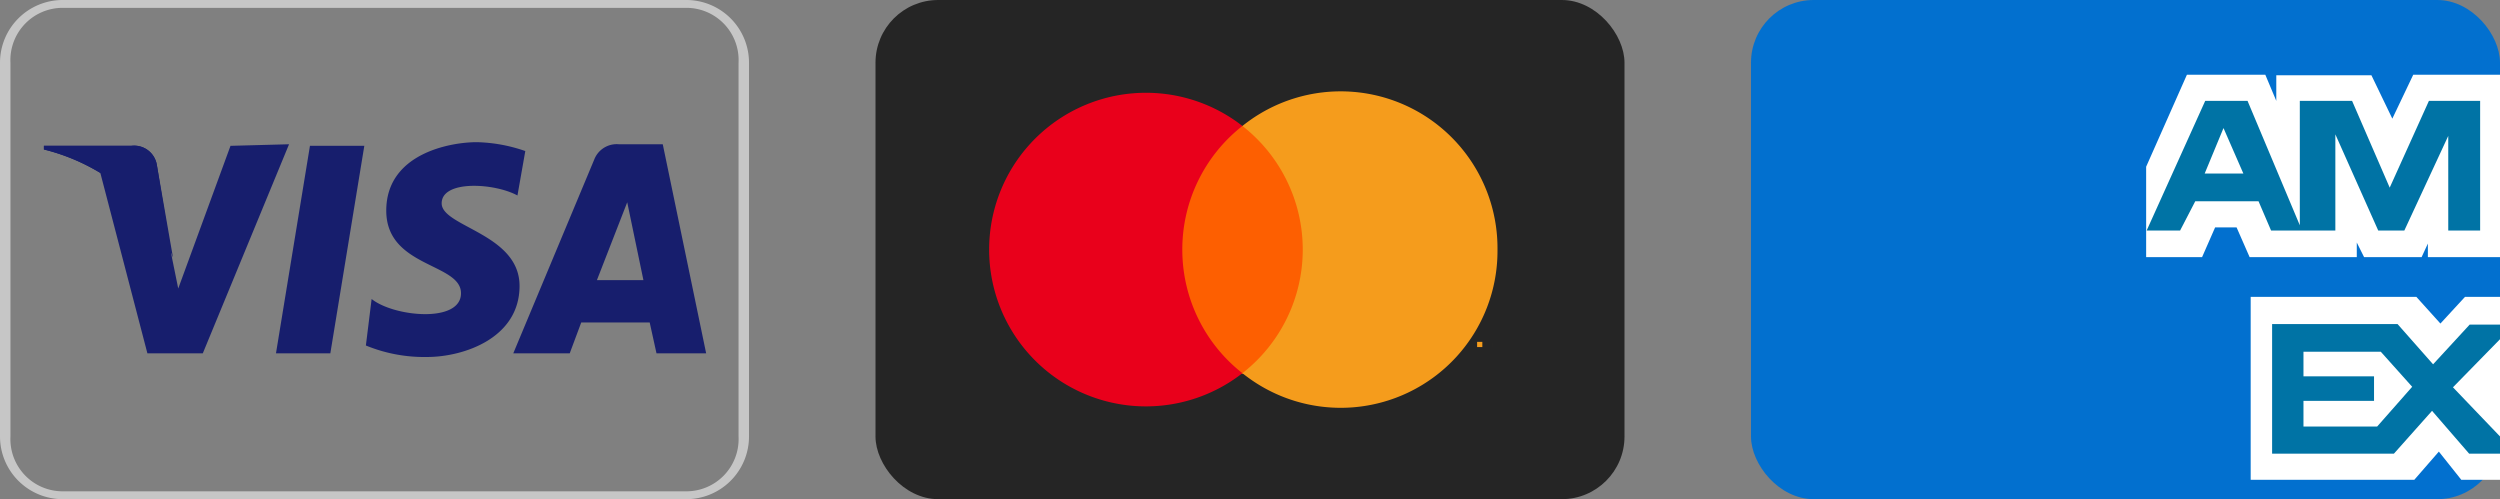 <svg xmlns="http://www.w3.org/2000/svg" viewBox="0 0 47.83 9.55"><rect x="0" y="0" width="47.83" height="9.55" fill="#808080" stroke="none"/><defs><style>.cls-1{fill:#252525;}.cls-2{fill:#c6c6c6;}.cls-3{opacity:0;}.cls-4{fill:#fff;}.cls-5{fill:#f59c1c;}.cls-6{fill:#fd5f01;}.cls-7{fill:#e9001b;}.cls-8{fill:#171e6d;}.cls-9{fill:#0270cf;}.cls-10{fill:#0073a5;}</style></defs><g id="Layer_2" data-name="Layer 2"><g id="Layer_1-2" data-name="Layer 1"><rect class="cls-1" x="16.75" width="14.33" height="9.55" rx="1.2"/><path class="cls-2" d="M13.13.15a1,1,0,0,1,1,1.05V8.35a1,1,0,0,1-1,1.05H1.2a1,1,0,0,1-1-1.05V1.2A1,1,0,0,1,1.2.15H13.13m0-.15H1.2A1.2,1.2,0,0,0,0,1.2V8.35a1.2,1.2,0,0,0,1.2,1.2H13.13a1.2,1.2,0,0,0,1.2-1.2V1.2A1.2,1.2,0,0,0,13.13,0Z"/><g class="cls-3"><rect class="cls-4" x="18.28" y="1.14" width="10.99" height="7.27"/></g><path class="cls-5" d="M28.36,6.64v-.1h0v0h-.1v0h0v.1Zm.19,0V6.52h0l0,.09,0-.09h0v.12h0V6.55l0,.08h0l0-.08v.09Z"/><rect class="cls-6" x="22.32" y="2.41" width="2.9" height="4.74"/><path class="cls-7" d="M22.62,4.78a3,3,0,0,1,1.15-2.37,3,3,0,1,0,0,4.73A3,3,0,0,1,22.62,4.78Z"/><path class="cls-5" d="M28.65,4.78a3,3,0,0,1-4.88,2.36,3,3,0,0,0,0-4.73,3,3,0,0,1,4.88,2.36Z"/><polygon class="cls-8" points="6.32 6.76 5.28 6.76 5.93 2.79 6.97 2.79 6.32 6.76"/><path class="cls-8" d="M4.41,2.79l-1,2.73-.12-.59h0L3,3.15a.44.44,0,0,0-.49-.36H.84l0,.07a3.75,3.75,0,0,1,1.08.45l.9,3.45H3.88l1.65-4Z"/><path class="cls-8" d="M12.56,6.76h.95l-.83-4h-.84a.46.46,0,0,0-.47.29L9.82,6.76H10.9l.22-.59h1.31Zm-1.14-1.4L12,3.87l.31,1.49Z"/><path class="cls-8" d="M9.9,3.74l.15-.85a3,3,0,0,0-.93-.17c-.51,0-1.73.22-1.73,1.31s1.43,1,1.43,1.58-1.29.45-1.71.11L7,6.61a2.94,2.94,0,0,0,1.17.22c.7,0,1.77-.36,1.77-1.36S8.45,4.34,8.45,3.89,9.46,3.5,9.9,3.74Z"/><path class="cls-8" d="M3.31,4.93,3,3.15a.44.44,0,0,0-.49-.36H.84l0,.07a4,4,0,0,1,1.54.77A3.16,3.16,0,0,1,3.31,4.93Z"/><rect class="cls-9" x="33.5" width="14.33" height="9.55" rx="1.2"/><polygon class="cls-4" points="46.45 4.92 46.45 4.66 46.33 4.92 45.23 4.92 45.09 4.64 45.09 4.92 43.04 4.92 42.79 4.35 42.38 4.35 42.13 4.92 41.06 4.92 41.06 3.19 41.84 1.43 43.34 1.43 43.55 1.93 43.55 1.44 45.37 1.44 45.77 2.27 46.17 1.43 47.83 1.43 47.83 4.92 46.45 4.92"/><polygon class="cls-4" points="47.16 5.68 46.69 6.19 46.23 5.68 43.06 5.68 43.06 9.18 46.19 9.18 46.66 8.64 47.09 9.18 47.83 9.18 47.83 5.68 47.16 5.68"/><path class="cls-10" d="M47.83,8.68V6.21h-.58l-.7.76-.68-.77h-2.4V8.68H45.8l.73-.82.71.82Zm-2.35-.52H44.07V7.67h1.35V7.2H44.07V6.73h1.48l.6.67Zm2.35.19-.9-.94.9-.92Z"/><path class="cls-10" d="M46.47,1.93l-.75,1.66L45,1.93H44V4.31L43,1.93h-.81L41.07,4.41h.64L42,3.85h1.21l.24.56h1.23V2.57l.82,1.84H46l.84-1.81V4.41h.61V1.93ZM42.18,3.32l.36-.87.38.87Z"/></g></g></svg>